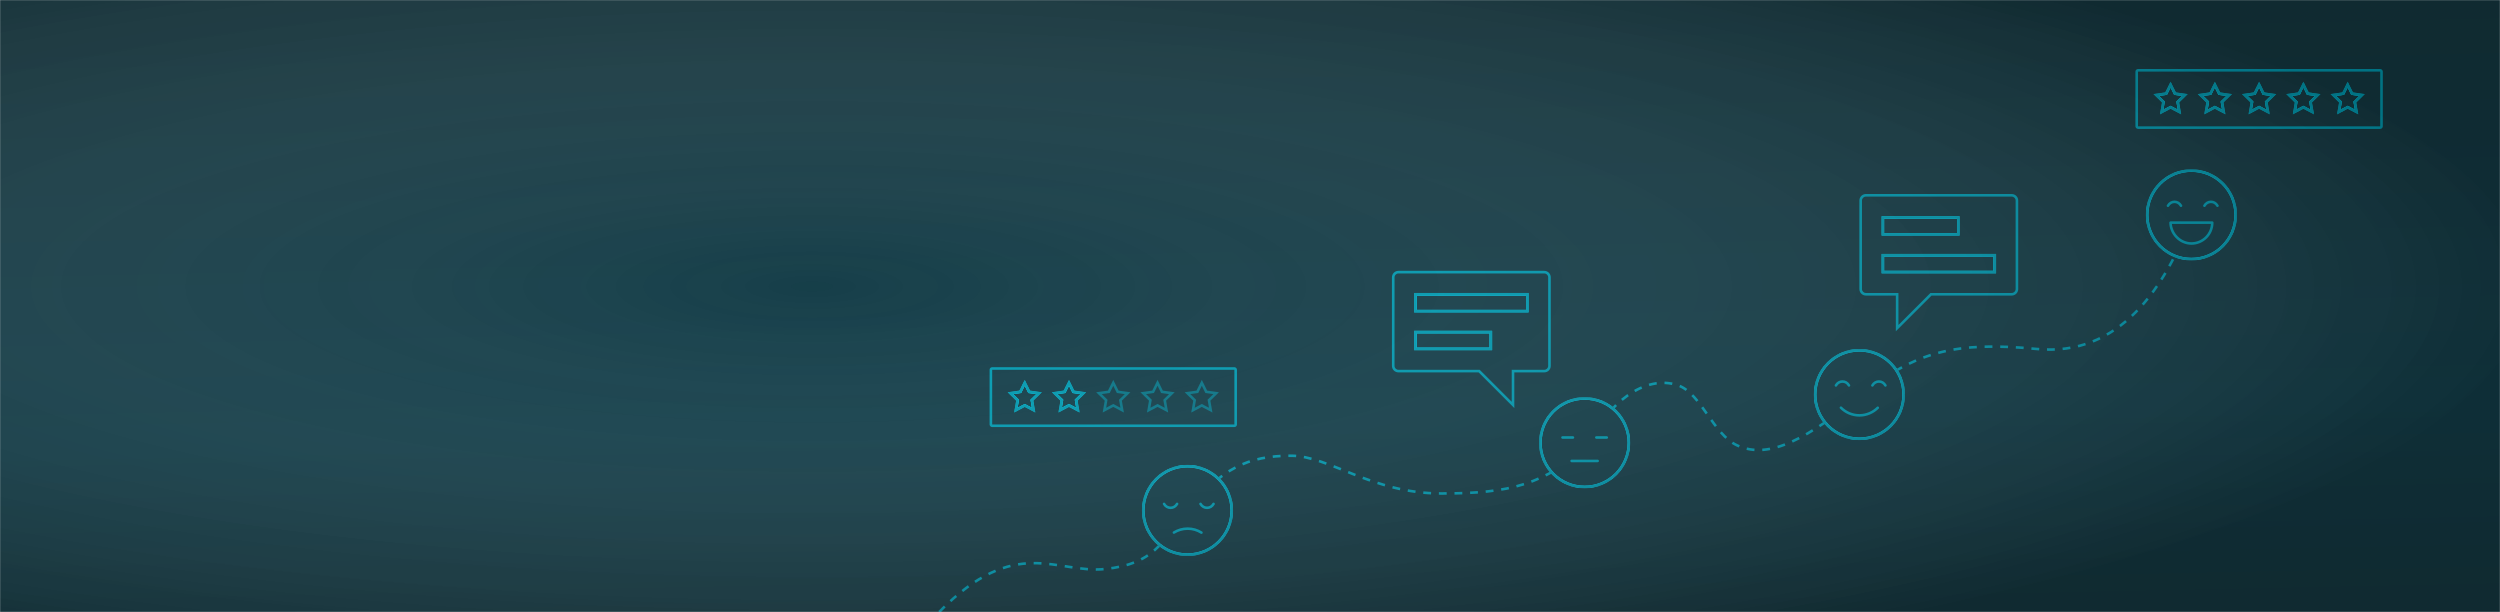<svg width="1920" height="470" viewBox="0 0 1920 470" fill="none" xmlns="http://www.w3.org/2000/svg">
<mask id="mask0" mask-type="alpha" maskUnits="userSpaceOnUse" x="0" y="0" width="1920" height="470">
<rect width="1920" height="470" fill="white"/>
</mask>
<g mask="url(#mask0)">
<path fill-rule="evenodd" clip-rule="evenodd" d="M0 470H1920V0H0V470Z" fill="#163942"/>
<path fill-rule="evenodd" clip-rule="evenodd" d="M0 470H1920V0H0V470Z" fill="url(#paint0_linear)"/>
<path d="M721.292 470C780.136 410 811.501 441 848.829 437C886.157 433 892 417 912 392C937.945 360 958.104 350 991.42 350C1020.88 350 1053.48 379 1106.95 379C1160.43 379 1185.76 372 1220.08 342C1234.03 310 1263.38 287 1288.88 296C1306.39 302.183 1315.63 333.387 1334 342C1358.97 353.709 1389 336 1430 303C1471 270 1502 262 1564 268C1628.08 274.201 1663 221 1684 165" stroke="#009BB2" stroke-width="2" stroke-dasharray="6"/>
<path fill-rule="evenodd" clip-rule="evenodd" d="M912 427C931.33 427 947 411.33 947 392C947 372.67 931.33 357 912 357C892.67 357 877 372.67 877 392C877 411.33 892.67 427 912 427Z" fill="#1B424C"/>
<path fill-rule="evenodd" clip-rule="evenodd" d="M912 427C931.33 427 947 411.33 947 392C947 372.67 931.33 357 912 357C892.67 357 877 372.67 877 392C877 411.33 892.67 427 912 427Z" fill="#133F4B"/>
<mask id="mask1" mask-type="alpha" maskUnits="userSpaceOnUse" x="877" y="357" width="70" height="70">
<path fill-rule="evenodd" clip-rule="evenodd" d="M912 427C931.33 427 947 411.33 947 392C947 372.67 931.33 357 912 357C892.67 357 877 372.67 877 392C877 411.33 892.67 427 912 427Z" fill="white"/>
<path fill-rule="evenodd" clip-rule="evenodd" d="M912 427C931.33 427 947 411.33 947 392C947 372.67 931.33 357 912 357C892.67 357 877 372.67 877 392C877 411.33 892.67 427 912 427Z" stroke="white"/>
</mask>
<g mask="url(#mask1)">
<g filter="url(#filter0_f)">
<path d="M946 392C946 410.778 930.778 426 912 426C893.222 426 878 410.778 878 392C878 373.222 893.222 358 912 358C930.778 358 946 373.222 946 392Z" stroke="#00DEFF" stroke-width="2"/>
</g>
<path d="M946 392C946 410.778 930.778 426 912 426C893.222 426 878 410.778 878 392C878 373.222 893.222 358 912 358C930.778 358 946 373.222 946 392Z" stroke="#009BB2" stroke-width="2"/>
<path d="M901.572 408.986C904.627 407.093 908.231 406 912.089 406C915.986 406 919.622 407.114 922.697 409.042" stroke="#009BB2" stroke-width="2" stroke-linecap="round"/>
<path d="M894 387C895.133 389.017 897.066 390 899 390C901.072 390 902.81 389.01 904 387" stroke="#009BB2" stroke-width="2" stroke-linecap="round"/>
<path d="M922 387C923.133 389.017 925.066 390 927 390C929.072 390 930.81 389.01 932 387" stroke="#009BB2" stroke-width="2" stroke-linecap="round"/>
</g>
<path fill-rule="evenodd" clip-rule="evenodd" d="M1217 375C1236.33 375 1252 359.33 1252 340C1252 320.67 1236.33 305 1217 305C1197.67 305 1182 320.67 1182 340C1182 359.33 1197.67 375 1217 375Z" fill="#1B424C"/>
<path fill-rule="evenodd" clip-rule="evenodd" d="M1217 375C1236.33 375 1252 359.33 1252 340C1252 320.67 1236.33 305 1217 305C1197.67 305 1182 320.67 1182 340C1182 359.33 1197.67 375 1217 375Z" fill="#133F4B"/>
<mask id="mask2" mask-type="alpha" maskUnits="userSpaceOnUse" x="1182" y="305" width="70" height="70">
<path fill-rule="evenodd" clip-rule="evenodd" d="M1217 375C1236.33 375 1252 359.33 1252 340C1252 320.67 1236.33 305 1217 305C1197.67 305 1182 320.67 1182 340C1182 359.33 1197.67 375 1217 375Z" fill="white"/>
<path fill-rule="evenodd" clip-rule="evenodd" d="M1217 375C1236.33 375 1252 359.33 1252 340C1252 320.67 1236.33 305 1217 305C1197.67 305 1182 320.67 1182 340C1182 359.33 1197.67 375 1217 375Z" stroke="white"/>
</mask>
<g mask="url(#mask2)">
<g filter="url(#filter1_f)">
<path d="M1251 340C1251 358.778 1235.78 374 1217 374C1198.22 374 1183 358.778 1183 340C1183 321.222 1198.22 306 1217 306C1235.78 306 1251 321.222 1251 340Z" stroke="#00DEFF" stroke-width="2"/>
</g>
<path d="M1251 340C1251 358.778 1235.78 374 1217 374C1198.22 374 1183 358.778 1183 340C1183 321.222 1198.22 306 1217 306C1235.78 306 1251 321.222 1251 340Z" stroke="#009BB2" stroke-width="2"/>
<rect x="1206" y="353" width="22" height="2" rx="1" fill="#009BB2"/>
<rect x="1225" y="335" width="10" height="2" rx="1" fill="#009BB2"/>
<rect x="1199" y="335" width="10" height="2" rx="1" fill="#009BB2"/>
</g>
<path fill-rule="evenodd" clip-rule="evenodd" d="M1428 338C1447.33 338 1463 322.33 1463 303C1463 283.67 1447.33 268 1428 268C1408.67 268 1393 283.67 1393 303C1393 322.33 1408.67 338 1428 338Z" fill="#1B424C"/>
<path fill-rule="evenodd" clip-rule="evenodd" d="M1428 338C1447.33 338 1463 322.33 1463 303C1463 283.67 1447.33 268 1428 268C1408.67 268 1393 283.67 1393 303C1393 322.33 1408.67 338 1428 338Z" fill="#133F4B"/>
<mask id="mask3" mask-type="alpha" maskUnits="userSpaceOnUse" x="1393" y="268" width="70" height="70">
<path fill-rule="evenodd" clip-rule="evenodd" d="M1428 338C1447.33 338 1463 322.33 1463 303C1463 283.67 1447.33 268 1428 268C1408.67 268 1393 283.67 1393 303C1393 322.33 1408.67 338 1428 338Z" fill="white"/>
<path fill-rule="evenodd" clip-rule="evenodd" d="M1428 338C1447.33 338 1463 322.33 1463 303C1463 283.67 1447.33 268 1428 268C1408.67 268 1393 283.67 1393 303C1393 322.33 1408.67 338 1428 338Z" stroke="white"/>
</mask>
<g mask="url(#mask3)">
<g filter="url(#filter2_f)">
<path d="M1462 303C1462 321.778 1446.78 337 1428 337C1409.22 337 1394 321.778 1394 303C1394 284.222 1409.22 269 1428 269C1446.78 269 1462 284.222 1462 303Z" stroke="#00DEFF" stroke-width="2"/>
</g>
<path d="M1462 303C1462 321.778 1446.78 337 1428 337C1409.22 337 1394 321.778 1394 303C1394 284.222 1409.22 269 1428 269C1446.78 269 1462 284.222 1462 303Z" stroke="#009BB2" stroke-width="2"/>
<path d="M1413.83 313.11C1417.45 316.748 1422.46 319 1428 319C1433.51 319 1438.49 316.774 1442.11 313.174" stroke="#009BB2" stroke-width="2" stroke-linecap="round"/>
<path d="M1410 296C1411.13 293.983 1413.07 293 1415 293C1417.07 293 1418.81 293.99 1420 296" stroke="#009BB2" stroke-width="2" stroke-linecap="round"/>
<path d="M1438 296C1439.13 293.983 1441.07 293 1443 293C1445.07 293 1446.81 293.99 1448 296" stroke="#009BB2" stroke-width="2" stroke-linecap="round"/>
</g>
<path fill-rule="evenodd" clip-rule="evenodd" d="M1683 200C1702.33 200 1718 184.33 1718 165C1718 145.67 1702.33 130 1683 130C1663.67 130 1648 145.67 1648 165C1648 184.33 1663.67 200 1683 200Z" fill="#1B424C"/>
<path fill-rule="evenodd" clip-rule="evenodd" d="M1683 200C1702.33 200 1718 184.33 1718 165C1718 145.67 1702.33 130 1683 130C1663.67 130 1648 145.67 1648 165C1648 184.33 1663.67 200 1683 200Z" fill="#133F4B"/>
<mask id="mask4" mask-type="alpha" maskUnits="userSpaceOnUse" x="1648" y="130" width="70" height="70">
<path fill-rule="evenodd" clip-rule="evenodd" d="M1683 200C1702.33 200 1718 184.33 1718 165C1718 145.67 1702.33 130 1683 130C1663.67 130 1648 145.67 1648 165C1648 184.33 1663.67 200 1683 200Z" fill="white"/>
<path fill-rule="evenodd" clip-rule="evenodd" d="M1683 200C1702.33 200 1718 184.33 1718 165C1718 145.67 1702.33 130 1683 130C1663.67 130 1648 145.67 1648 165C1648 184.33 1663.67 200 1683 200Z" stroke="white"/>
</mask>
<g mask="url(#mask4)">
<g filter="url(#filter3_f)">
<path d="M1717 165C1717 183.778 1701.78 199 1683 199C1664.22 199 1649 183.778 1649 165C1649 146.222 1664.22 131 1683 131C1701.78 131 1717 146.222 1717 165Z" stroke="#00DEFF" stroke-width="2"/>
</g>
<path d="M1717 165C1717 183.778 1701.78 199 1683 199C1664.22 199 1649 183.778 1649 165C1649 146.222 1664.22 131 1683 131C1701.78 131 1717 146.222 1717 165Z" stroke="#009BB2" stroke-width="2"/>
<path fill-rule="evenodd" clip-rule="evenodd" d="M1667 171C1667 179.296 1674.16 187 1683 187C1691.84 187 1699 179.837 1699 171C1699 171 1667 171 1667 171Z" stroke="#009BB2" stroke-width="2" stroke-linejoin="round"/>
<path d="M1665 158C1666.13 155.983 1668.07 155 1670 155C1672.07 155 1673.81 155.99 1675 158" stroke="#009BB2" stroke-width="2" stroke-linecap="round"/>
<path d="M1693 158C1694.13 155.983 1696.07 155 1698 155C1700.07 155 1701.81 155.99 1703 158" stroke="#009BB2" stroke-width="2" stroke-linecap="round"/>
</g>
<rect x="761" y="283" width="188" height="44" rx="1" stroke="#009BB2" stroke-width="2"/>
<path fill-rule="evenodd" clip-rule="evenodd" d="M798 301.966L790.401 300.907L786.996 294L783.576 300.907L776 301.966L781.496 307.348L780.19 315L786.996 311.379L793.826 315L792.496 307.348L798 301.966Z" stroke="#009BB2" stroke-width="2"/>
<mask id="mask5" mask-type="alpha" maskUnits="userSpaceOnUse" x="773" y="291" width="28" height="26">
<path fill-rule="evenodd" clip-rule="evenodd" d="M798 301.966L790.401 300.907L786.996 294L783.576 300.907L776 301.966L781.496 307.348L780.19 315L786.996 311.379L793.826 315L792.496 307.348L798 301.966Z" fill="white" stroke="white" stroke-width="2"/>
</mask>
<g mask="url(#mask5)">
<g filter="url(#filter4_f)">
<path fill-rule="evenodd" clip-rule="evenodd" d="M798 301.966L790.401 300.907L786.996 294L783.576 300.907L776 301.966L781.496 307.348L780.19 315L786.996 311.379L793.826 315L792.496 307.348L798 301.966Z" stroke="#00DEFF" stroke-width="2"/>
</g>
<path fill-rule="evenodd" clip-rule="evenodd" d="M798 301.966L790.401 300.907L786.996 294L783.576 300.907L776 301.966L781.496 307.348L780.19 315L786.996 311.379L793.826 315L792.496 307.348L798 301.966Z" stroke="#009BB2" stroke-width="2"/>
</g>
<path fill-rule="evenodd" clip-rule="evenodd" d="M832 301.966L824.401 300.907L820.996 294L817.576 300.907L810 301.966L815.496 307.348L814.19 315L820.996 311.379L827.826 315L826.496 307.348L832 301.966Z" stroke="#009BB2" stroke-width="2"/>
<mask id="mask6" mask-type="alpha" maskUnits="userSpaceOnUse" x="807" y="291" width="28" height="26">
<path fill-rule="evenodd" clip-rule="evenodd" d="M832 301.966L824.401 300.907L820.996 294L817.576 300.907L810 301.966L815.496 307.348L814.19 315L820.996 311.379L827.826 315L826.496 307.348L832 301.966Z" fill="white" stroke="white" stroke-width="2"/>
</mask>
<g mask="url(#mask6)">
<g filter="url(#filter5_f)">
<path fill-rule="evenodd" clip-rule="evenodd" d="M832 301.966L824.401 300.907L820.996 294L817.576 300.907L810 301.966L815.496 307.348L814.19 315L820.996 311.379L827.826 315L826.496 307.348L832 301.966Z" stroke="#00DEFF" stroke-width="2"/>
</g>
<path fill-rule="evenodd" clip-rule="evenodd" d="M832 301.966L824.401 300.907L820.996 294L817.576 300.907L810 301.966L815.496 307.348L814.19 315L820.996 311.379L827.826 315L826.496 307.348L832 301.966Z" stroke="#009BB2" stroke-width="2"/>
</g>
<path opacity="0.604" fill-rule="evenodd" clip-rule="evenodd" d="M866 301.966L858.401 300.907L854.996 294L851.576 300.907L844 301.966L849.496 307.348L848.19 315L854.996 311.379L861.826 315L860.496 307.348L866 301.966Z" stroke="#009BB2" stroke-width="2"/>
<path opacity="0.604" fill-rule="evenodd" clip-rule="evenodd" d="M900 301.966L892.401 300.907L888.996 294L885.576 300.907L878 301.966L883.496 307.348L882.19 315L888.996 311.379L895.826 315L894.496 307.348L900 301.966Z" stroke="#009BB2" stroke-width="2"/>
<path opacity="0.604" fill-rule="evenodd" clip-rule="evenodd" d="M934 301.966L926.401 300.907L922.996 294L919.576 300.907L912 301.966L917.496 307.348L916.19 315L922.996 311.379L929.826 315L928.496 307.348L934 301.966Z" stroke="#009BB2" stroke-width="2"/>
<rect x="1641" y="54" width="188" height="44" rx="1" stroke="#009BB2" stroke-width="2"/>
<path fill-rule="evenodd" clip-rule="evenodd" d="M1678 72.966L1670.4 71.907L1667 65L1663.58 71.907L1656 72.966L1661.5 78.348L1660.19 86L1667 82.379L1673.83 86L1672.5 78.348L1678 72.966Z" stroke="#009BB2" stroke-width="2"/>
<mask id="mask7" mask-type="alpha" maskUnits="userSpaceOnUse" x="1653" y="62" width="28" height="26">
<path fill-rule="evenodd" clip-rule="evenodd" d="M1678 72.966L1670.4 71.907L1667 65L1663.58 71.907L1656 72.966L1661.5 78.348L1660.19 86L1667 82.379L1673.83 86L1672.5 78.348L1678 72.966Z" fill="white" stroke="white" stroke-width="2"/>
</mask>
<g mask="url(#mask7)">
<g filter="url(#filter6_f)">
<path fill-rule="evenodd" clip-rule="evenodd" d="M1678 72.966L1670.4 71.907L1667 65L1663.58 71.907L1656 72.966L1661.5 78.348L1660.19 86L1667 82.379L1673.83 86L1672.5 78.348L1678 72.966Z" stroke="#00DEFF" stroke-width="2"/>
</g>
<path fill-rule="evenodd" clip-rule="evenodd" d="M1678 72.966L1670.4 71.907L1667 65L1663.58 71.907L1656 72.966L1661.5 78.348L1660.19 86L1667 82.379L1673.83 86L1672.5 78.348L1678 72.966Z" stroke="#009BB2" stroke-width="2"/>
</g>
<path fill-rule="evenodd" clip-rule="evenodd" d="M1712 72.966L1704.4 71.907L1701 65L1697.58 71.907L1690 72.966L1695.5 78.348L1694.19 86L1701 82.379L1707.83 86L1706.5 78.348L1712 72.966Z" stroke="#009BB2" stroke-width="2"/>
<mask id="mask8" mask-type="alpha" maskUnits="userSpaceOnUse" x="1687" y="62" width="28" height="26">
<path fill-rule="evenodd" clip-rule="evenodd" d="M1712 72.966L1704.4 71.907L1701 65L1697.58 71.907L1690 72.966L1695.5 78.348L1694.19 86L1701 82.379L1707.83 86L1706.5 78.348L1712 72.966Z" fill="white" stroke="white" stroke-width="2"/>
</mask>
<g mask="url(#mask8)">
<g filter="url(#filter7_f)">
<path fill-rule="evenodd" clip-rule="evenodd" d="M1712 72.966L1704.4 71.907L1701 65L1697.58 71.907L1690 72.966L1695.5 78.348L1694.19 86L1701 82.379L1707.83 86L1706.5 78.348L1712 72.966Z" stroke="#00DEFF" stroke-width="2"/>
</g>
<path fill-rule="evenodd" clip-rule="evenodd" d="M1712 72.966L1704.4 71.907L1701 65L1697.58 71.907L1690 72.966L1695.5 78.348L1694.19 86L1701 82.379L1707.83 86L1706.5 78.348L1712 72.966Z" stroke="#009BB2" stroke-width="2"/>
</g>
<path fill-rule="evenodd" clip-rule="evenodd" d="M1746 72.966L1738.4 71.907L1735 65L1731.58 71.907L1724 72.966L1729.5 78.348L1728.19 86L1735 82.379L1741.83 86L1740.5 78.348L1746 72.966Z" stroke="#009BB2" stroke-width="2"/>
<mask id="mask9" mask-type="alpha" maskUnits="userSpaceOnUse" x="1721" y="62" width="28" height="26">
<path fill-rule="evenodd" clip-rule="evenodd" d="M1746 72.966L1738.4 71.907L1735 65L1731.58 71.907L1724 72.966L1729.5 78.348L1728.19 86L1735 82.379L1741.83 86L1740.5 78.348L1746 72.966Z" fill="white" stroke="white" stroke-width="2"/>
</mask>
<g mask="url(#mask9)">
<g filter="url(#filter8_f)">
<path fill-rule="evenodd" clip-rule="evenodd" d="M1746 72.966L1738.4 71.907L1735 65L1731.58 71.907L1724 72.966L1729.5 78.348L1728.19 86L1735 82.379L1741.83 86L1740.5 78.348L1746 72.966Z" stroke="#00DEFF" stroke-width="2"/>
</g>
<path fill-rule="evenodd" clip-rule="evenodd" d="M1746 72.966L1738.4 71.907L1735 65L1731.58 71.907L1724 72.966L1729.5 78.348L1728.19 86L1735 82.379L1741.83 86L1740.5 78.348L1746 72.966Z" stroke="#009BB2" stroke-width="2"/>
</g>
<path fill-rule="evenodd" clip-rule="evenodd" d="M1780 72.966L1772.4 71.907L1769 65L1765.58 71.907L1758 72.966L1763.5 78.348L1762.19 86L1769 82.379L1775.83 86L1774.5 78.348L1780 72.966Z" stroke="#009BB2" stroke-width="2"/>
<mask id="mask10" mask-type="alpha" maskUnits="userSpaceOnUse" x="1755" y="62" width="28" height="26">
<path fill-rule="evenodd" clip-rule="evenodd" d="M1780 72.966L1772.4 71.907L1769 65L1765.58 71.907L1758 72.966L1763.5 78.348L1762.19 86L1769 82.379L1775.83 86L1774.5 78.348L1780 72.966Z" fill="white" stroke="white" stroke-width="2"/>
</mask>
<g mask="url(#mask10)">
<g filter="url(#filter9_f)">
<path fill-rule="evenodd" clip-rule="evenodd" d="M1780 72.966L1772.4 71.907L1769 65L1765.58 71.907L1758 72.966L1763.5 78.348L1762.19 86L1769 82.379L1775.83 86L1774.5 78.348L1780 72.966Z" stroke="#00DEFF" stroke-width="2"/>
</g>
<path fill-rule="evenodd" clip-rule="evenodd" d="M1780 72.966L1772.4 71.907L1769 65L1765.58 71.907L1758 72.966L1763.5 78.348L1762.19 86L1769 82.379L1775.83 86L1774.5 78.348L1780 72.966Z" stroke="#009BB2" stroke-width="2"/>
</g>
<path fill-rule="evenodd" clip-rule="evenodd" d="M1814 72.966L1806.4 71.907L1803 65L1799.58 71.907L1792 72.966L1797.5 78.348L1796.19 86L1803 82.379L1809.83 86L1808.5 78.348L1814 72.966Z" stroke="#009BB2" stroke-width="2"/>
<mask id="mask11" mask-type="alpha" maskUnits="userSpaceOnUse" x="1789" y="62" width="28" height="26">
<path fill-rule="evenodd" clip-rule="evenodd" d="M1814 72.966L1806.4 71.907L1803 65L1799.58 71.907L1792 72.966L1797.5 78.348L1796.19 86L1803 82.379L1809.83 86L1808.5 78.348L1814 72.966Z" fill="white" stroke="white" stroke-width="2"/>
</mask>
<g mask="url(#mask11)">
<g filter="url(#filter10_f)">
<path fill-rule="evenodd" clip-rule="evenodd" d="M1814 72.966L1806.4 71.907L1803 65L1799.58 71.907L1792 72.966L1797.5 78.348L1796.19 86L1803 82.379L1809.83 86L1808.5 78.348L1814 72.966Z" stroke="#00DEFF" stroke-width="2"/>
</g>
<path fill-rule="evenodd" clip-rule="evenodd" d="M1814 72.966L1806.4 71.907L1803 65L1799.58 71.907L1792 72.966L1797.5 78.348L1796.19 86L1803 82.379L1809.83 86L1808.5 78.348L1814 72.966Z" stroke="#009BB2" stroke-width="2"/>
</g>
<path fill-rule="evenodd" clip-rule="evenodd" d="M1163 313.414L1135.59 286H1074C1071.24 286 1069 283.761 1069 281V213C1069 210.239 1071.24 208 1074 208H1186C1188.76 208 1191 210.239 1191 213V281C1191 283.761 1188.76 286 1186 286H1163V313.414ZM1074 284H1136.41L1161 308.586V284H1186C1187.66 284 1189 282.657 1189 281V213C1189 211.343 1187.66 210 1186 210H1074C1072.34 210 1071 211.343 1071 213V281C1071 282.657 1072.34 284 1074 284Z" fill="#009BB2"/>
<rect x="1087" y="226" width="86" height="13" stroke="#009BB2" stroke-width="2"/>
<mask id="mask12" mask-type="alpha" maskUnits="userSpaceOnUse" x="1086" y="225" width="88" height="15">
<rect x="1087" y="226" width="86" height="13" fill="white" stroke="white" stroke-width="2"/>
</mask>
<g mask="url(#mask12)">
<g filter="url(#filter11_f)">
<rect x="1087" y="226" width="86" height="13" stroke="#00DEFF" stroke-width="2"/>
</g>
<rect x="1087" y="226" width="86" height="13" stroke="#009BB2" stroke-width="2"/>
</g>
<rect x="1087" y="255" width="58" height="13" stroke="#009BB2" stroke-width="2"/>
<mask id="mask13" mask-type="alpha" maskUnits="userSpaceOnUse" x="1086" y="254" width="60" height="15">
<rect x="1087" y="255" width="58" height="13" fill="white" stroke="white" stroke-width="2"/>
</mask>
<g mask="url(#mask13)">
<g filter="url(#filter12_f)">
<rect x="1087" y="255" width="58" height="13" stroke="#00DEFF" stroke-width="2"/>
</g>
<rect x="1087" y="255" width="58" height="13" stroke="#009BB2" stroke-width="2"/>
</g>
<path fill-rule="evenodd" clip-rule="evenodd" d="M1456 254.414L1483.41 227H1545C1547.76 227 1550 224.761 1550 222V154C1550 151.239 1547.76 149 1545 149H1433C1430.24 149 1428 151.239 1428 154V222C1428 224.761 1430.24 227 1433 227H1456V254.414ZM1545 225H1482.59L1458 249.586V225H1433C1431.34 225 1430 223.657 1430 222V154C1430 152.343 1431.34 151 1433 151H1545C1546.66 151 1548 152.343 1548 154V222C1548 223.657 1546.66 225 1545 225Z" fill="#009BB2"/>
<rect x="1446" y="196" width="86" height="13" stroke="#009BB2" stroke-width="2"/>
<mask id="mask14" mask-type="alpha" maskUnits="userSpaceOnUse" x="1445" y="195" width="88" height="15">
<rect x="1446" y="196" width="86" height="13" fill="white" stroke="white" stroke-width="2"/>
</mask>
<g mask="url(#mask14)">
<g filter="url(#filter13_f)">
<rect x="1446" y="196" width="86" height="13" stroke="#00DEFF" stroke-width="2"/>
</g>
<rect x="1446" y="196" width="86" height="13" stroke="#009BB2" stroke-width="2"/>
</g>
<rect x="1446" y="167" width="58" height="13" stroke="#009BB2" stroke-width="2"/>
<mask id="mask15" mask-type="alpha" maskUnits="userSpaceOnUse" x="1445" y="166" width="60" height="15">
<rect x="1446" y="167" width="58" height="13" fill="white" stroke="white" stroke-width="2"/>
</mask>
<g mask="url(#mask15)">
<g filter="url(#filter14_f)">
<rect x="1446" y="167" width="58" height="13" stroke="#00DEFF" stroke-width="2"/>
</g>
<rect x="1446" y="167" width="58" height="13" stroke="#009BB2" stroke-width="2"/>
</g>
<g style="mix-blend-mode:multiply" opacity="0.793">
<rect width="1920" height="470" fill="url(#paint1_radial)"/>
</g>
</g>
<defs>
<filter id="filter0_f" x="866.127" y="346.127" width="91.746" height="91.746" filterUnits="userSpaceOnUse" color-interpolation-filters="sRGB">
<feFlood flood-opacity="0" result="BackgroundImageFix"/>
<feBlend mode="normal" in="SourceGraphic" in2="BackgroundImageFix" result="shape"/>
<feGaussianBlur stdDeviation="5.437" result="effect1_foregroundBlur"/>
</filter>
<filter id="filter1_f" x="1171.13" y="294.127" width="91.746" height="91.746" filterUnits="userSpaceOnUse" color-interpolation-filters="sRGB">
<feFlood flood-opacity="0" result="BackgroundImageFix"/>
<feBlend mode="normal" in="SourceGraphic" in2="BackgroundImageFix" result="shape"/>
<feGaussianBlur stdDeviation="5.437" result="effect1_foregroundBlur"/>
</filter>
<filter id="filter2_f" x="1382.13" y="257.127" width="91.746" height="91.746" filterUnits="userSpaceOnUse" color-interpolation-filters="sRGB">
<feFlood flood-opacity="0" result="BackgroundImageFix"/>
<feBlend mode="normal" in="SourceGraphic" in2="BackgroundImageFix" result="shape"/>
<feGaussianBlur stdDeviation="5.437" result="effect1_foregroundBlur"/>
</filter>
<filter id="filter3_f" x="1637.13" y="119.127" width="91.746" height="91.746" filterUnits="userSpaceOnUse" color-interpolation-filters="sRGB">
<feFlood flood-opacity="0" result="BackgroundImageFix"/>
<feBlend mode="normal" in="SourceGraphic" in2="BackgroundImageFix" result="shape"/>
<feGaussianBlur stdDeviation="5.437" result="effect1_foregroundBlur"/>
</filter>
<filter id="filter4_f" x="757.537" y="275.433" width="58.928" height="57.717" filterUnits="userSpaceOnUse" color-interpolation-filters="sRGB">
<feFlood flood-opacity="0" result="BackgroundImageFix"/>
<feBlend mode="normal" in="SourceGraphic" in2="BackgroundImageFix" result="shape"/>
<feGaussianBlur stdDeviation="8.155" result="effect1_foregroundBlur"/>
</filter>
<filter id="filter5_f" x="791.537" y="275.433" width="58.928" height="57.717" filterUnits="userSpaceOnUse" color-interpolation-filters="sRGB">
<feFlood flood-opacity="0" result="BackgroundImageFix"/>
<feBlend mode="normal" in="SourceGraphic" in2="BackgroundImageFix" result="shape"/>
<feGaussianBlur stdDeviation="8.155" result="effect1_foregroundBlur"/>
</filter>
<filter id="filter6_f" x="1637.54" y="46.432" width="58.928" height="57.717" filterUnits="userSpaceOnUse" color-interpolation-filters="sRGB">
<feFlood flood-opacity="0" result="BackgroundImageFix"/>
<feBlend mode="normal" in="SourceGraphic" in2="BackgroundImageFix" result="shape"/>
<feGaussianBlur stdDeviation="8.155" result="effect1_foregroundBlur"/>
</filter>
<filter id="filter7_f" x="1671.54" y="46.432" width="58.928" height="57.717" filterUnits="userSpaceOnUse" color-interpolation-filters="sRGB">
<feFlood flood-opacity="0" result="BackgroundImageFix"/>
<feBlend mode="normal" in="SourceGraphic" in2="BackgroundImageFix" result="shape"/>
<feGaussianBlur stdDeviation="8.155" result="effect1_foregroundBlur"/>
</filter>
<filter id="filter8_f" x="1705.54" y="46.432" width="58.928" height="57.717" filterUnits="userSpaceOnUse" color-interpolation-filters="sRGB">
<feFlood flood-opacity="0" result="BackgroundImageFix"/>
<feBlend mode="normal" in="SourceGraphic" in2="BackgroundImageFix" result="shape"/>
<feGaussianBlur stdDeviation="8.155" result="effect1_foregroundBlur"/>
</filter>
<filter id="filter9_f" x="1739.54" y="46.432" width="58.928" height="57.717" filterUnits="userSpaceOnUse" color-interpolation-filters="sRGB">
<feFlood flood-opacity="0" result="BackgroundImageFix"/>
<feBlend mode="normal" in="SourceGraphic" in2="BackgroundImageFix" result="shape"/>
<feGaussianBlur stdDeviation="8.155" result="effect1_foregroundBlur"/>
</filter>
<filter id="filter10_f" x="1773.54" y="46.432" width="58.928" height="57.717" filterUnits="userSpaceOnUse" color-interpolation-filters="sRGB">
<feFlood flood-opacity="0" result="BackgroundImageFix"/>
<feBlend mode="normal" in="SourceGraphic" in2="BackgroundImageFix" result="shape"/>
<feGaussianBlur stdDeviation="8.155" result="effect1_foregroundBlur"/>
</filter>
<filter id="filter11_f" x="1069.69" y="208.69" width="120.619" height="47.619" filterUnits="userSpaceOnUse" color-interpolation-filters="sRGB">
<feFlood flood-opacity="0" result="BackgroundImageFix"/>
<feBlend mode="normal" in="SourceGraphic" in2="BackgroundImageFix" result="shape"/>
<feGaussianBlur stdDeviation="8.155" result="effect1_foregroundBlur"/>
</filter>
<filter id="filter12_f" x="1069.69" y="237.69" width="92.619" height="47.619" filterUnits="userSpaceOnUse" color-interpolation-filters="sRGB">
<feFlood flood-opacity="0" result="BackgroundImageFix"/>
<feBlend mode="normal" in="SourceGraphic" in2="BackgroundImageFix" result="shape"/>
<feGaussianBlur stdDeviation="8.155" result="effect1_foregroundBlur"/>
</filter>
<filter id="filter13_f" x="1428.69" y="178.69" width="120.619" height="47.619" filterUnits="userSpaceOnUse" color-interpolation-filters="sRGB">
<feFlood flood-opacity="0" result="BackgroundImageFix"/>
<feBlend mode="normal" in="SourceGraphic" in2="BackgroundImageFix" result="shape"/>
<feGaussianBlur stdDeviation="8.155" result="effect1_foregroundBlur"/>
</filter>
<filter id="filter14_f" x="1428.69" y="149.69" width="92.619" height="47.619" filterUnits="userSpaceOnUse" color-interpolation-filters="sRGB">
<feFlood flood-opacity="0" result="BackgroundImageFix"/>
<feBlend mode="normal" in="SourceGraphic" in2="BackgroundImageFix" result="shape"/>
<feGaussianBlur stdDeviation="8.155" result="effect1_foregroundBlur"/>
</filter>
<linearGradient id="paint0_linear" x1="2431.59" y1="450.237" x2="2421.85" y2="-22.886" gradientUnits="userSpaceOnUse">
<stop stop-color="#163942"/>
<stop offset="0.326" stop-color="#133F4B"/>
<stop offset="1" stop-color="#163942"/>
</linearGradient>
<radialGradient id="paint1_radial" cx="0" cy="0" r="1" gradientUnits="userSpaceOnUse" gradientTransform="translate(620.5 219.992) scale(1337.17 327.329)">
<stop stop-color="white" stop-opacity="0.01"/>
<stop offset="1" stop-opacity="0.33"/>
</radialGradient>
</defs>
</svg>
